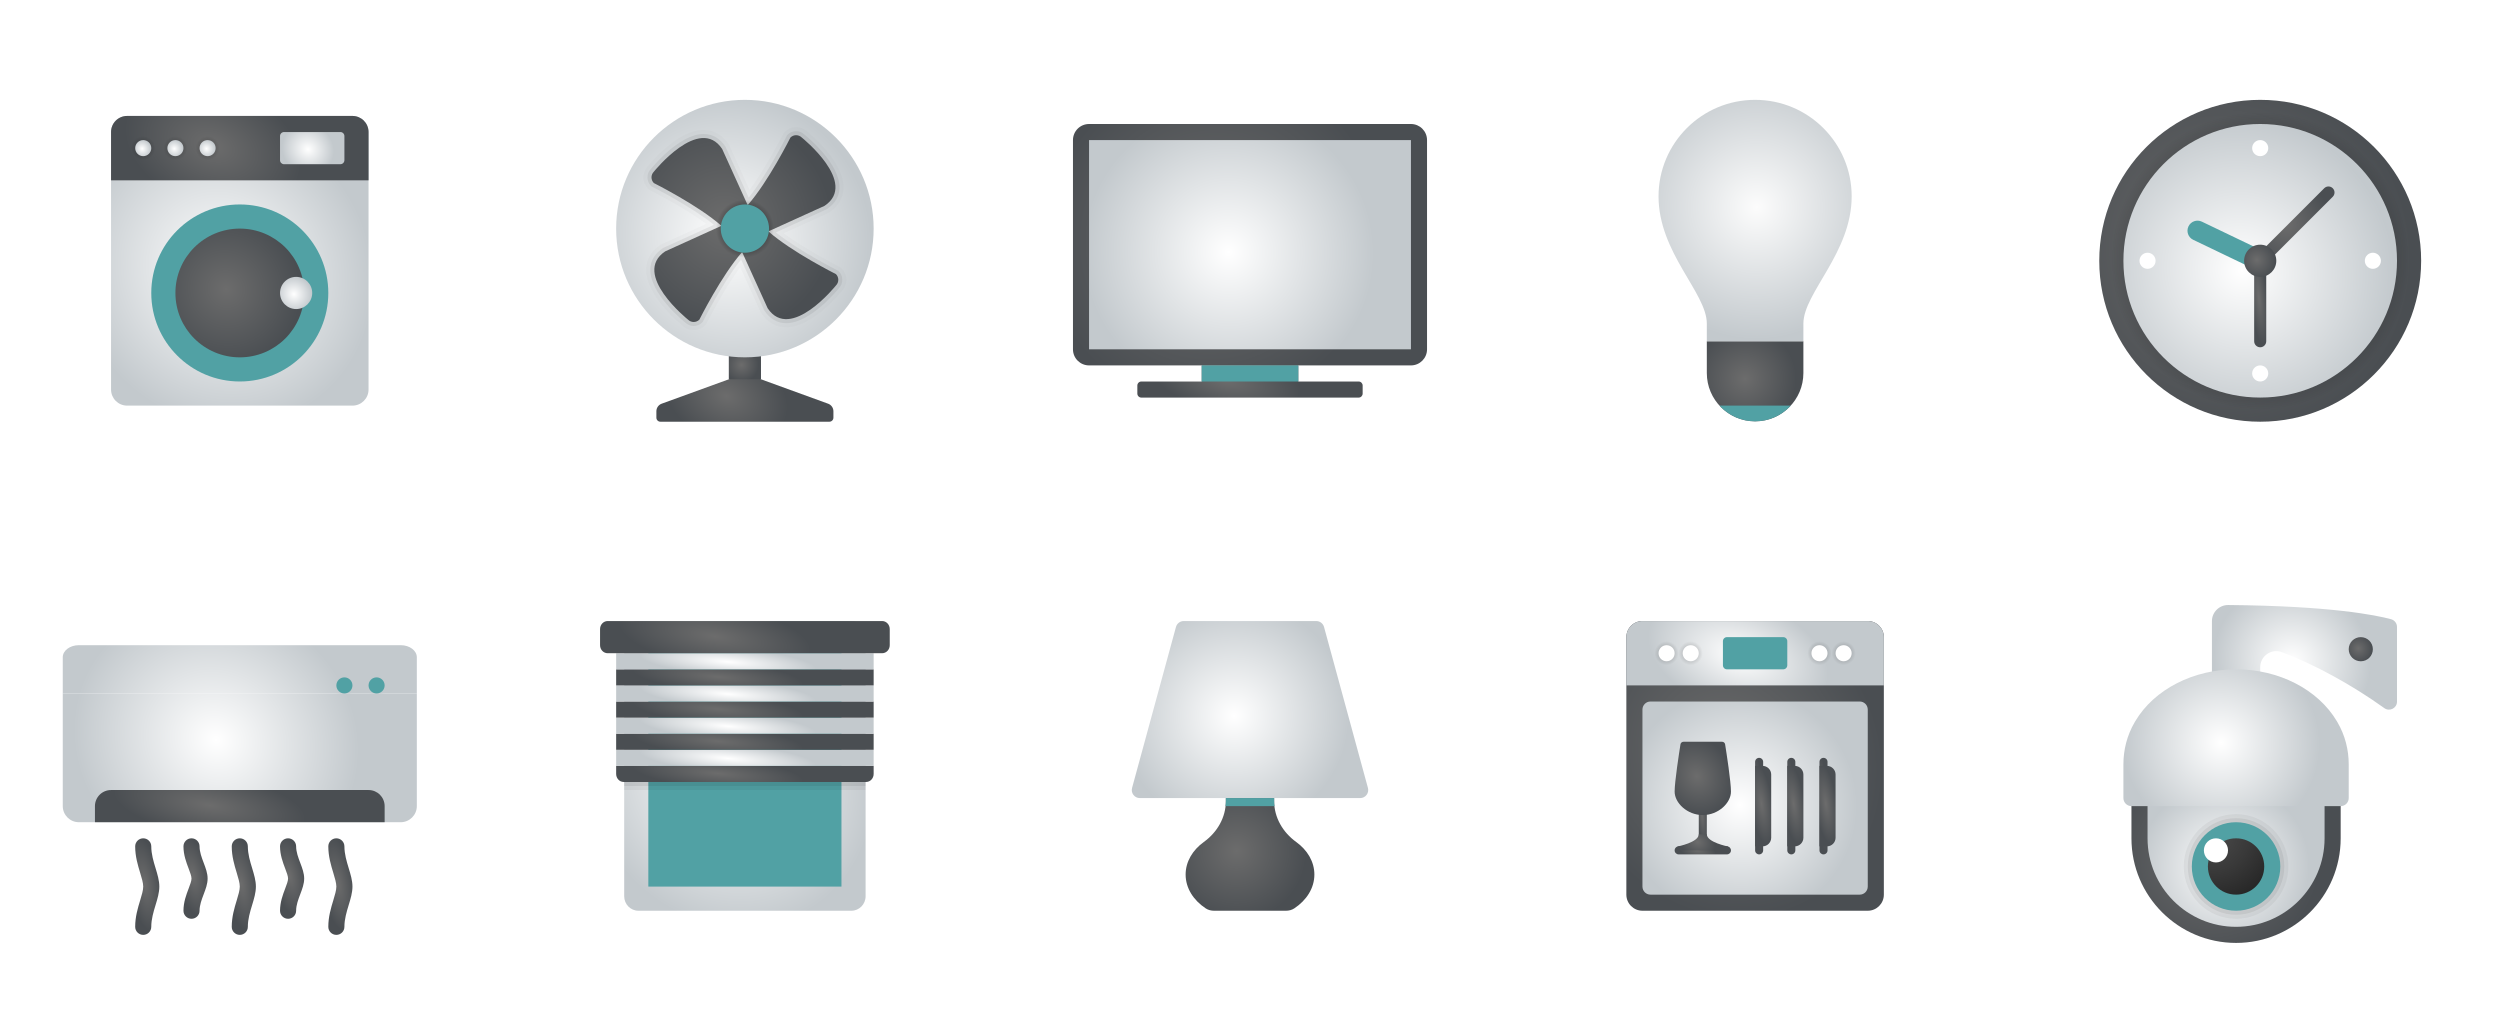 <svg width="375" height="154" viewBox="0 0 375 154" fill="none" xmlns="http://www.w3.org/2000/svg">
<g filter="url(#filter0_d)">
<path opacity="0.3" d="M56.489 104.623C57.489 104.623 58.299 103.812 58.299 102.813C58.299 101.813 57.489 101.002 56.489 101.002C55.489 101.002 54.678 101.813 54.678 102.813C54.678 103.812 55.489 104.623 56.489 104.623Z" fill="url(#paint0_radial)"/>
<path opacity="0.3" d="M51.661 104.623C52.661 104.623 53.471 103.812 53.471 102.813C53.471 101.813 52.661 101.002 51.661 101.002C50.661 101.002 49.85 101.813 49.85 102.813C49.85 103.812 50.661 104.623 51.661 104.623Z" fill="url(#paint1_radial)"/>
<path d="M62.524 104.02H9.414V98.588C9.414 97.588 10.494 96.777 11.828 96.777H60.11C61.444 96.777 62.524 97.588 62.524 98.588V104.02Z" fill="url(#paint2_radial)"/>
<path d="M60.11 123.332H11.828C10.5 123.332 9.414 122.246 9.414 120.918V104.02H62.524V120.918C62.524 122.246 61.438 123.332 60.11 123.332Z" fill="url(#paint3_radial)"/>
<path d="M57.696 123.332H14.242V120.918C14.242 119.584 15.322 118.504 16.656 118.504H55.282C56.616 118.504 57.696 119.584 57.696 120.918V123.332Z" fill="url(#paint4_radial)"/>
<path d="M56.489 104.02C57.155 104.02 57.696 103.479 57.696 102.813C57.696 102.146 57.155 101.605 56.489 101.605C55.822 101.605 55.282 102.146 55.282 102.813C55.282 103.479 55.822 104.02 56.489 104.02Z" fill="#51A1A4"/>
<path d="M51.661 104.02C52.327 104.02 52.868 103.479 52.868 102.813C52.868 102.146 52.327 101.605 51.661 101.605C50.994 101.605 50.454 102.146 50.454 102.813C50.454 103.479 50.994 104.02 51.661 104.02Z" fill="#51A1A4"/>
<path d="M43.211 137.818C42.545 137.818 42.004 137.277 42.004 136.61C42.004 135.326 42.433 134.195 42.777 133.286C43 132.697 43.211 132.14 43.211 131.782C43.211 131.425 43 130.867 42.777 130.278C42.433 129.369 42.004 128.238 42.004 126.954C42.004 126.288 42.545 125.747 43.211 125.747C43.878 125.747 44.419 126.288 44.419 126.954C44.419 127.797 44.732 128.623 45.035 129.423C45.338 130.225 45.626 130.982 45.626 131.782C45.626 132.583 45.338 133.339 45.035 134.142C44.732 134.941 44.419 135.768 44.419 136.61C44.419 137.277 43.878 137.818 43.211 137.818Z" fill="url(#paint5_radial)"/>
<path d="M50.454 140.232C49.787 140.232 49.247 139.691 49.247 139.025C49.247 137.517 49.644 136.209 49.994 135.053C50.229 134.271 50.454 133.534 50.454 132.989C50.454 132.445 50.229 131.707 49.994 130.925C49.644 129.77 49.247 128.462 49.247 126.954C49.247 126.288 49.787 125.747 50.454 125.747C51.12 125.747 51.661 126.288 51.661 126.954C51.661 128.104 51.988 129.182 52.304 130.225C52.594 131.182 52.868 132.086 52.868 132.989C52.868 133.892 52.594 134.796 52.304 135.753C51.988 136.796 51.661 137.874 51.661 139.025C51.661 139.691 51.12 140.232 50.454 140.232Z" fill="url(#paint6_radial)"/>
<path d="M28.727 137.818C28.061 137.818 27.52 137.277 27.52 136.61C27.52 135.326 27.948 134.195 28.293 133.286C28.516 132.697 28.727 132.14 28.727 131.782C28.727 131.425 28.516 130.867 28.293 130.278C27.948 129.369 27.52 128.238 27.52 126.954C27.52 126.288 28.061 125.747 28.727 125.747C29.393 125.747 29.934 126.288 29.934 126.954C29.934 127.797 30.248 128.623 30.551 129.423C30.854 130.225 31.141 130.982 31.141 131.782C31.141 132.583 30.854 133.339 30.551 134.142C30.248 134.941 29.934 135.768 29.934 136.61C29.934 137.277 29.393 137.818 28.727 137.818Z" fill="url(#paint7_radial)"/>
<path d="M35.969 140.232C35.303 140.232 34.762 139.691 34.762 139.025C34.762 137.517 35.159 136.209 35.509 135.053C35.745 134.271 35.969 133.534 35.969 132.989C35.969 132.445 35.745 131.707 35.509 130.925C35.159 129.77 34.762 128.462 34.762 126.954C34.762 126.288 35.303 125.747 35.969 125.747C36.636 125.747 37.176 126.288 37.176 126.954C37.176 128.104 37.503 129.182 37.82 130.225C38.109 131.182 38.383 132.086 38.383 132.989C38.383 133.892 38.109 134.796 37.82 135.753C37.503 136.796 37.176 137.874 37.176 139.025C37.176 139.691 36.636 140.232 35.969 140.232Z" fill="url(#paint8_radial)"/>
<path d="M21.484 140.232C20.818 140.232 20.277 139.691 20.277 139.025C20.277 137.517 20.674 136.209 21.024 135.053C21.26 134.271 21.484 133.534 21.484 132.989C21.484 132.445 21.26 131.707 21.024 130.925C20.674 129.77 20.277 128.462 20.277 126.954C20.277 126.288 20.818 125.747 21.484 125.747C22.151 125.747 22.691 126.288 22.691 126.954C22.691 128.104 23.018 129.182 23.335 130.225C23.625 131.182 23.898 132.086 23.898 132.989C23.898 133.892 23.625 134.796 23.335 135.753C23.018 136.796 22.691 137.874 22.691 139.025C22.691 139.691 22.151 140.232 21.484 140.232Z" fill="url(#paint9_radial)"/>
<path d="M270.508 51.188H256.023C256.023 52.219 256.023 55.955 256.023 55.955C256.023 59.956 259.266 63.198 263.266 63.198C267.266 63.198 270.508 59.956 270.508 55.955C270.508 55.955 270.508 52.219 270.508 51.188Z" fill="url(#paint10_radial)"/>
<path d="M277.75 29.461C277.75 21.462 271.264 14.977 263.265 14.977C255.266 14.977 248.781 21.462 248.781 29.461C248.781 37.91 256.023 43.946 256.023 48.532V51.188H270.508V48.532C270.508 43.946 277.75 37.91 277.75 29.461Z" fill="url(#paint11_radial)"/>
<path fill-rule="evenodd" clip-rule="evenodd" d="M257.922 60.845C259.246 62.291 261.15 63.199 263.266 63.199C265.382 63.199 267.285 62.291 268.609 60.845H257.922Z" fill="#51A1A4"/>
<path d="M191.121 120.156V119.713H183.879V120.156C183.879 122.628 182.578 124.849 180.574 126.296C178.896 127.508 177.844 129.247 177.844 131.18C177.844 133.221 179.019 135.044 180.864 136.262C181.233 136.505 181.679 136.612 182.122 136.612H192.879C193.322 136.612 193.766 136.505 194.136 136.262C195.981 135.044 197.157 133.221 197.157 131.18C197.157 129.247 196.104 127.508 194.426 126.296C192.422 124.849 191.121 122.628 191.121 120.156Z" fill="url(#paint12_radial)"/>
<path opacity="0.07" d="M191.132 120.316C191.13 120.262 191.121 120.21 191.121 120.156V119.713H183.879V120.156C183.879 120.21 183.869 120.262 183.868 120.316H191.132Z" fill="black"/>
<path d="M204.026 119.713H170.974C170.179 119.713 169.601 118.956 169.81 118.189L176.394 94.048C176.538 93.523 177.014 93.158 177.559 93.158H197.441C197.986 93.158 198.462 93.523 198.606 94.048L205.191 118.189C205.399 118.956 204.821 119.713 204.026 119.713Z" fill="url(#paint13_radial)"/>
<path d="M191.17 120.92C191.143 120.668 191.121 120.414 191.121 120.156V119.713H183.879V120.156C183.879 120.414 183.857 120.668 183.829 120.92H191.17Z" fill="#51A1A4"/>
<path d="M163.359 54.811H211.641C212.975 54.811 214.055 53.731 214.055 52.397V21.014C214.055 19.68 212.975 18.6 211.641 18.6H163.359C162.025 18.6 160.945 19.68 160.945 21.014V52.397C160.945 53.731 162.025 54.811 163.359 54.811Z" fill="url(#paint14_radial)"/>
<path d="M211.641 21.014H163.359V52.397H211.641V21.014Z" fill="url(#paint15_radial)"/>
<path d="M203.795 57.226H194.742V54.812H180.257V57.226H171.205C170.871 57.226 170.601 57.496 170.601 57.829V59.036C170.601 59.369 170.871 59.64 171.205 59.64H203.795C204.128 59.64 204.398 59.369 204.398 59.036V57.829C204.398 57.496 204.128 57.226 203.795 57.226Z" fill="url(#paint16_radial)"/>
<path d="M194.742 54.812V57.226H180.258V54.812H194.742Z" fill="#51A1A4"/>
<path d="M335.409 141.438C326.743 141.438 319.718 134.413 319.718 125.746V117.154H351.101V125.746C351.101 134.413 344.076 141.438 335.409 141.438Z" fill="url(#paint17_radial)"/>
<path d="M335.409 139.024C328.089 139.024 322.132 133.068 322.132 125.747V119.57H348.687V125.747C348.687 133.068 342.73 139.024 335.409 139.024Z" fill="url(#paint18_radial)"/>
<path d="M358.65 92.879C356.414 92.275 349.632 90.887 334.236 90.753C332.893 90.741 331.789 91.825 331.789 93.168V102.813H339.031V100.093C339.031 98.417 340.698 97.234 342.268 97.819C347.083 99.618 352.789 102.726 357.648 106.219C358.445 106.792 359.551 106.221 359.551 105.239V94.046C359.551 93.497 359.181 93.021 358.65 92.879Z" fill="url(#paint19_radial)"/>
<path d="M354.119 99.192C355.119 99.192 355.929 98.381 355.929 97.381C355.929 96.381 355.119 95.57 354.119 95.57C353.119 95.57 352.308 96.381 352.308 97.381C352.308 98.381 353.119 99.192 354.119 99.192Z" fill="url(#paint20_radial)"/>
<path opacity="0.05" d="M335.41 137.817C339.743 137.817 343.256 134.304 343.256 129.971C343.256 125.638 339.743 122.125 335.41 122.125C331.077 122.125 327.564 125.638 327.564 129.971C327.564 134.304 331.077 137.817 335.41 137.817Z" fill="black"/>
<path opacity="0.07" d="M335.409 137.214C339.409 137.214 342.652 133.972 342.652 129.972C342.652 125.972 339.409 122.729 335.409 122.729C331.409 122.729 328.167 125.972 328.167 129.972C328.167 133.972 331.409 137.214 335.409 137.214Z" fill="black"/>
<path d="M335.409 136.61C339.076 136.61 342.048 133.637 342.048 129.971C342.048 126.304 339.076 123.332 335.409 123.332C331.743 123.332 328.771 126.304 328.771 129.971C328.771 133.637 331.743 136.61 335.409 136.61Z" fill="#51A1A4"/>
<path d="M335.41 134.196C337.743 134.196 339.634 132.305 339.634 129.972C339.634 127.639 337.743 125.747 335.41 125.747C333.077 125.747 331.185 127.639 331.185 129.972C331.185 132.305 333.077 134.196 335.41 134.196Z" fill="url(#paint21_radial)"/>
<path d="M351.101 120.918H319.718C319.051 120.918 318.511 120.377 318.511 119.711V114.651C318.511 112.468 319.055 110.302 320.195 108.346C320.225 108.295 320.255 108.243 320.285 108.192C323.143 103.367 329.059 100.398 335.409 100.398C341.76 100.398 347.675 103.367 350.534 108.192C350.564 108.244 350.594 108.295 350.624 108.346C351.764 110.302 352.308 112.468 352.308 114.651V119.711C352.308 120.377 351.767 120.918 351.101 120.918Z" fill="url(#paint22_radial)"/>
<path d="M332.392 129.368C333.392 129.368 334.203 128.558 334.203 127.558C334.203 126.558 333.392 125.747 332.392 125.747C331.392 125.747 330.582 126.558 330.582 127.558C330.582 128.558 331.392 129.368 332.392 129.368Z" fill="white"/>
<path d="M246.367 93.156H280.164C281.498 93.156 282.578 94.237 282.578 95.57V134.196C282.578 135.53 281.498 136.61 280.164 136.61H246.367C245.033 136.61 243.953 135.53 243.953 134.196V95.57C243.953 94.237 245.033 93.156 246.367 93.156Z" fill="url(#paint23_radial)"/>
<path d="M278.964 134.196H247.567C246.904 134.196 246.367 133.652 246.367 132.98V106.442C246.367 105.77 246.904 105.227 247.567 105.227H278.966C279.627 105.227 280.164 105.77 280.164 106.442V132.982C280.164 133.652 279.627 134.196 278.964 134.196Z" fill="url(#paint24_radial)"/>
<path d="M246.367 93.156H280.164C281.498 93.156 282.578 94.237 282.578 95.57V102.813H243.953V95.57C243.953 94.237 245.033 93.156 246.367 93.156Z" fill="url(#paint25_radial)"/>
<path d="M259.041 95.57H267.49C267.823 95.57 268.094 95.841 268.094 96.174V99.795C268.094 100.128 267.823 100.399 267.49 100.399H259.041C258.708 100.399 258.438 100.128 258.438 99.795V96.174C258.438 95.841 258.708 95.57 259.041 95.57Z" fill="#51A1A4"/>
<path opacity="0.3" d="M249.988 99.795C250.988 99.795 251.798 98.984 251.798 97.984C251.798 96.984 250.988 96.174 249.988 96.174C248.988 96.174 248.177 96.984 248.177 97.984C248.177 98.984 248.988 99.795 249.988 99.795Z" fill="url(#paint26_radial)"/>
<path d="M249.988 99.191C250.654 99.191 251.195 98.651 251.195 97.984C251.195 97.318 250.654 96.777 249.988 96.777C249.321 96.777 248.781 97.318 248.781 97.984C248.781 98.651 249.321 99.191 249.988 99.191Z" fill="white"/>
<path opacity="0.3" d="M253.609 99.795C254.609 99.795 255.42 98.984 255.42 97.984C255.42 96.984 254.609 96.174 253.609 96.174C252.609 96.174 251.799 96.984 251.799 97.984C251.799 98.984 252.609 99.795 253.609 99.795Z" fill="url(#paint27_radial)"/>
<path d="M253.609 99.191C254.276 99.191 254.816 98.651 254.816 97.984C254.816 97.318 254.276 96.777 253.609 96.777C252.942 96.777 252.402 97.318 252.402 97.984C252.402 98.651 252.942 99.191 253.609 99.191Z" fill="white"/>
<path opacity="0.3" d="M272.922 99.795C273.922 99.795 274.732 98.984 274.732 97.984C274.732 96.984 273.922 96.174 272.922 96.174C271.922 96.174 271.111 96.984 271.111 97.984C271.111 98.984 271.922 99.795 272.922 99.795Z" fill="url(#paint28_radial)"/>
<path d="M272.922 99.191C273.589 99.191 274.129 98.651 274.129 97.984C274.129 97.318 273.589 96.777 272.922 96.777C272.255 96.777 271.715 97.318 271.715 97.984C271.715 98.651 272.255 99.191 272.922 99.191Z" fill="white"/>
<path opacity="0.3" d="M276.543 99.795C277.543 99.795 278.354 98.984 278.354 97.984C278.354 96.984 277.543 96.174 276.543 96.174C275.543 96.174 274.732 96.984 274.732 97.984C274.732 98.984 275.543 99.795 276.543 99.795Z" fill="url(#paint29_radial)"/>
<path d="M276.543 99.191C277.21 99.191 277.75 98.651 277.75 97.984C277.75 97.318 277.21 96.777 276.543 96.777C275.876 96.777 275.336 97.318 275.336 97.984C275.336 98.651 275.876 99.191 276.543 99.191Z" fill="white"/>
<path d="M255.42 126.954C255.087 126.954 254.816 126.683 254.816 126.35V118.195C254.816 117.862 255.087 117.592 255.42 117.592C255.753 117.592 256.023 117.862 256.023 118.195V126.35C256.023 126.683 255.753 126.954 255.42 126.954Z" fill="url(#paint30_radial)"/>
<path d="M258.765 111.636C258.732 111.421 258.534 111.262 258.302 111.262H252.537C252.305 111.262 252.107 111.421 252.072 111.636C251.866 112.935 251.195 117.252 251.195 118.741C251.195 120.441 253.086 122.26 255.419 122.26C257.753 122.26 259.644 120.441 259.644 118.741C259.644 117.252 258.973 112.935 258.765 111.636Z" fill="url(#paint31_radial)"/>
<path d="M259.041 128.16H251.798C251.465 128.16 251.195 127.891 251.195 127.557C251.195 127.222 251.465 126.953 251.798 126.953H259.041C259.374 126.953 259.644 127.222 259.644 127.557C259.644 127.891 259.374 128.16 259.041 128.16Z" fill="url(#paint32_radial)"/>
<path d="M256.023 125.143H254.816C254.816 126.35 251.642 126.972 251.642 126.972L251.799 127.557H259.041L259.198 126.972C259.198 126.972 256.023 126.35 256.023 125.143Z" fill="url(#paint33_radial)"/>
<path d="M263.869 128.16C263.536 128.16 263.266 127.89 263.266 127.557V114.279C263.266 113.946 263.536 113.676 263.869 113.676C264.202 113.676 264.473 113.946 264.473 114.279V127.557C264.473 127.89 264.202 128.16 263.869 128.16Z" fill="url(#paint34_radial)"/>
<path d="M264.385 126.953H263.266V114.883H264.385C265.099 114.883 265.68 115.463 265.68 116.178V125.657C265.68 126.373 265.099 126.953 264.385 126.953Z" fill="url(#paint35_radial)"/>
<path d="M268.697 128.16C268.364 128.16 268.094 127.89 268.094 127.557V114.279C268.094 113.946 268.364 113.676 268.697 113.676C269.03 113.676 269.301 113.946 269.301 114.279V127.557C269.301 127.89 269.03 128.16 268.697 128.16Z" fill="url(#paint36_radial)"/>
<path d="M269.213 126.953H268.094V114.883H269.213C269.927 114.883 270.508 115.463 270.508 116.178V125.657C270.508 126.373 269.927 126.953 269.213 126.953Z" fill="url(#paint37_radial)"/>
<path d="M273.525 128.16C273.192 128.16 272.922 127.89 272.922 127.557V114.279C272.922 113.946 273.192 113.676 273.525 113.676C273.859 113.676 274.129 113.946 274.129 114.279V127.557C274.129 127.89 273.859 128.16 273.525 128.16Z" fill="url(#paint38_radial)"/>
<path d="M274.041 126.953H272.922V114.883H274.041C274.755 114.883 275.336 115.463 275.336 116.178V125.657C275.336 126.373 274.755 126.953 274.041 126.953Z" fill="url(#paint39_radial)"/>
<path d="M19.071 17.391H52.868C54.202 17.391 55.282 18.471 55.282 19.805V58.43C55.282 59.764 54.202 60.844 52.868 60.844H19.071C17.737 60.844 16.657 59.764 16.657 58.43V19.805C16.657 18.471 17.737 17.391 19.071 17.391Z" fill="url(#paint40_radial)"/>
<path d="M19.071 17.391H52.868C54.202 17.391 55.282 18.471 55.282 19.805V27.047H16.657V19.805C16.657 18.471 17.737 17.391 19.071 17.391Z" fill="url(#paint41_radial)"/>
<path d="M42.608 19.805H51.057C51.39 19.805 51.661 20.075 51.661 20.408V24.029C51.661 24.363 51.39 24.633 51.057 24.633H42.608C42.275 24.633 42.004 24.363 42.004 24.029V20.408C42.004 20.075 42.275 19.805 42.608 19.805Z" fill="url(#paint42_radial)"/>
<path d="M35.969 57.223C43.302 57.223 49.246 51.279 49.246 43.946C49.246 36.612 43.302 30.668 35.969 30.668C28.636 30.668 22.691 36.612 22.691 43.946C22.691 51.279 28.636 57.223 35.969 57.223Z" fill="#51A1A4"/>
<path d="M35.969 34.289C30.636 34.289 26.312 38.613 26.312 43.945C26.312 49.278 30.636 53.602 35.969 53.602C41.302 53.602 45.625 49.278 45.625 43.945C45.625 38.613 41.302 34.289 35.969 34.289Z" fill="url(#paint43_radial)"/>
<path opacity="0.3" d="M26.312 24.029C27.312 24.029 28.123 23.219 28.123 22.219C28.123 21.219 27.312 20.408 26.312 20.408C25.313 20.408 24.502 21.219 24.502 22.219C24.502 23.219 25.313 24.029 26.312 24.029Z" fill="url(#paint44_radial)"/>
<path d="M26.312 23.426C26.979 23.426 27.52 22.885 27.52 22.219C27.52 21.552 26.979 21.012 26.312 21.012C25.646 21.012 25.105 21.552 25.105 22.219C25.105 22.885 25.646 23.426 26.312 23.426Z" fill="url(#paint45_radial)"/>
<path opacity="0.3" d="M31.141 24.029C32.141 24.029 32.952 23.219 32.952 22.219C32.952 21.219 32.141 20.408 31.141 20.408C30.141 20.408 29.331 21.219 29.331 22.219C29.331 23.219 30.141 24.029 31.141 24.029Z" fill="url(#paint46_radial)"/>
<path d="M31.141 23.426C31.807 23.426 32.348 22.885 32.348 22.219C32.348 21.552 31.807 21.012 31.141 21.012C30.474 21.012 29.934 21.552 29.934 22.219C29.934 22.885 30.474 23.426 31.141 23.426Z" fill="url(#paint47_radial)"/>
<path opacity="0.3" d="M21.484 24.029C22.484 24.029 23.295 23.219 23.295 22.219C23.295 21.219 22.484 20.408 21.484 20.408C20.484 20.408 19.674 21.219 19.674 22.219C19.674 23.219 20.484 24.029 21.484 24.029Z" fill="url(#paint48_radial)"/>
<path d="M21.485 23.426C22.151 23.426 22.692 22.885 22.692 22.219C22.692 21.552 22.151 21.012 21.485 21.012C20.818 21.012 20.278 21.552 20.278 22.219C20.278 22.885 20.818 23.426 21.485 23.426Z" fill="url(#paint49_radial)"/>
<ellipse cx="44.419" cy="43.945" rx="2.414" ry="2.414" fill="url(#paint50_radial)"/>
<path d="M339.031 63.258C352.363 63.258 363.172 52.45 363.172 39.117C363.172 25.785 352.363 14.977 339.031 14.977C325.698 14.977 314.89 25.785 314.89 39.117C314.89 52.45 325.698 63.258 339.031 63.258Z" fill="url(#paint51_radial)"/>
<path d="M339.031 61.448C351.363 61.448 361.361 51.45 361.361 39.117C361.361 26.785 351.363 16.787 339.031 16.787C326.698 16.787 316.7 26.785 316.7 39.117C316.7 51.45 326.698 61.448 339.031 61.448Z" fill="url(#paint52_radial)"/>
<path d="M339.031 59.637C350.363 59.637 359.55 50.45 359.55 39.117C359.55 27.785 350.363 18.598 339.031 18.598C327.698 18.598 318.511 27.785 318.511 39.117C318.511 50.45 327.698 59.637 339.031 59.637Z" fill="url(#paint53_radial)"/>
<path d="M340.238 22.219C340.238 22.885 339.697 23.426 339.031 23.426C338.364 23.426 337.823 22.885 337.823 22.219C337.823 21.552 338.364 21.012 339.031 21.012C339.697 21.012 340.238 21.552 340.238 22.219ZM339.031 54.809C338.364 54.809 337.823 55.35 337.823 56.016C337.823 56.682 338.364 57.223 339.031 57.223C339.697 57.223 340.238 56.682 340.238 56.016C340.238 55.35 339.697 54.809 339.031 54.809ZM355.929 37.91C355.263 37.91 354.722 38.451 354.722 39.117C354.722 39.784 355.263 40.325 355.929 40.325C356.595 40.325 357.136 39.784 357.136 39.117C357.136 38.451 356.595 37.91 355.929 37.91ZM322.132 37.91C321.466 37.91 320.925 38.451 320.925 39.117C320.925 39.784 321.466 40.325 322.132 40.325C322.798 40.325 323.339 39.784 323.339 39.117C323.339 38.451 322.798 37.91 322.132 37.91Z" fill="white"/>
<path d="M339.031 52.093C338.531 52.093 338.125 51.687 338.125 51.188V39.117C338.125 38.617 338.531 38.212 339.031 38.212C339.53 38.212 339.936 38.617 339.936 39.117V51.188C339.936 51.687 339.53 52.093 339.031 52.093Z" fill="url(#paint54_radial)"/>
<path d="M339.03 40.023C338.799 40.023 338.567 39.935 338.391 39.757C338.037 39.404 338.037 38.83 338.391 38.477L348.633 28.235C348.986 27.881 349.56 27.881 349.913 28.235C350.267 28.589 350.267 29.162 349.913 29.516L339.67 39.757C339.494 39.935 339.262 40.023 339.03 40.023Z" fill="url(#paint55_radial)"/>
<path d="M339.029 40.626C338.811 40.626 338.589 40.579 338.377 40.478L328.978 35.969C328.226 35.608 327.91 34.708 328.271 33.956C328.63 33.205 329.532 32.885 330.283 33.249L339.682 37.757C340.434 38.118 340.75 39.018 340.39 39.77C340.131 40.31 339.592 40.626 339.029 40.626Z" fill="#51A1A4"/>
<path d="M339.031 41.531C340.364 41.531 341.445 40.45 341.445 39.117C341.445 37.784 340.364 36.703 339.031 36.703C337.698 36.703 336.617 37.784 336.617 39.117C336.617 40.45 337.698 41.531 339.031 41.531Z" fill="url(#paint56_radial)"/>
<path d="M95.759 93.156H127.711C128.887 93.156 129.84 94.129 129.84 95.329V134.437C129.84 135.637 128.887 136.61 127.71 136.61H95.759C94.582 136.61 93.629 135.637 93.629 134.437V95.329C93.629 94.129 94.582 93.156 95.759 93.156Z" fill="url(#paint57_radial)"/>
<path d="M126.219 96.777H97.25V132.989H126.219V96.777Z" fill="#51A1A4"/>
<path opacity="0.05" d="M129.84 113.676H93.629V118.504H129.84V113.676Z" fill="black"/>
<path opacity="0.07" d="M129.84 114.28H93.629V117.901H129.84V114.28Z" fill="black"/>
<path d="M131.047 116.09V114.883H92.422V116.09C92.422 116.756 92.93 117.297 93.558 117.297H129.912C130.539 117.297 131.047 116.756 131.047 116.09Z" fill="url(#paint58_radial)"/>
<path d="M131.047 112.47H92.422V114.884H131.047V112.47Z" fill="url(#paint59_radial)"/>
<path d="M131.047 110.055H92.422V112.469H131.047V110.055Z" fill="url(#paint60_radial)"/>
<path d="M131.047 107.641H92.422V110.055H131.047V107.641Z" fill="url(#paint61_radial)"/>
<path d="M131.047 105.228H92.422V107.642H131.047V105.228Z" fill="url(#paint62_radial)"/>
<path d="M131.047 102.812H92.422V105.227H131.047V102.812Z" fill="url(#paint63_radial)"/>
<path d="M131.047 100.398H92.422V102.813H131.047V100.398Z" fill="url(#paint64_radial)"/>
<path d="M131.047 97.985H92.422V100.399H131.047V97.985Z" fill="url(#paint65_radial)"/>
<path d="M90.008 94.363V96.777C90.008 97.444 90.52 97.984 91.151 97.984H132.317C132.95 97.984 133.462 97.444 133.462 96.777V94.363C133.462 93.697 132.95 93.156 132.318 93.156H91.151C90.52 93.156 90.008 93.697 90.008 94.363Z" fill="url(#paint66_radial)"/>
<path d="M124.409 63.258H99.061C98.727 63.258 98.457 62.987 98.457 62.654V61.689C98.457 61.181 98.775 60.728 99.251 60.554L111.735 56.016L124.218 60.555C124.695 60.728 125.012 61.182 125.012 61.689V62.654C125.012 62.987 124.742 63.258 124.409 63.258Z" fill="url(#paint67_radial)"/>
<path d="M114.149 52.824H109.321V56.888H114.149V52.824Z" fill="url(#paint68_radial)"/>
<path d="M111.737 53.602C101.086 53.601 92.422 44.937 92.422 34.289C92.422 23.641 101.086 14.977 111.735 14.977C122.383 14.977 131.047 23.641 131.047 34.289C131.047 44.937 122.384 53.601 111.737 53.602Z" fill="url(#paint69_radial)"/>
<path opacity="0.02" d="M104.053 49.506C103.407 49.506 102.8 49.254 102.345 48.796C102.338 48.797 96.767 44.418 96.946 40.288C97.01 38.823 97.74 37.616 99.116 36.698L105.931 33.586C102.462 31.013 97.592 28.566 97.538 28.539L97.452 28.496L97.296 28.385C96.768 27.859 96.516 27.253 96.516 26.607C96.516 25.963 96.767 25.356 97.225 24.899C97.219 24.899 101.49 19.495 105.536 19.495C107.066 19.495 108.377 20.247 109.324 21.669L112.436 28.484C115.01 25.014 117.456 20.146 117.483 20.093L117.526 20.007L117.638 19.851C118.165 19.322 118.77 19.071 119.416 19.071C120.061 19.071 120.668 19.324 121.124 19.78C121.131 19.78 126.7 24.211 126.523 28.29C126.459 29.754 125.729 30.961 124.353 31.879L117.538 34.991C121.007 37.565 125.878 40.011 125.931 40.038L126.018 40.081L126.173 40.192C126.701 40.718 126.953 41.324 126.953 41.97C126.953 42.614 126.702 43.221 126.244 43.678C126.251 43.678 121.979 49.082 117.934 49.082C116.382 49.082 115.107 48.352 114.145 46.908L111.033 40.093C108.459 43.563 106.013 48.431 105.987 48.485L105.943 48.57L105.831 48.726C105.305 49.254 104.699 49.506 104.053 49.506Z" fill="black"/>
<path opacity="0.07" d="M104.053 48.902C103.569 48.902 103.114 48.714 102.772 48.371C102.601 48.238 97.389 44.026 97.549 40.314C97.604 39.053 98.245 38.006 99.452 37.201L107.093 33.72C103.587 30.904 97.872 28.031 97.81 28.001L97.723 27.957L97.654 27.889C97.312 27.547 97.122 27.092 97.122 26.608C97.122 26.125 97.31 25.67 97.653 25.326C97.781 25.159 101.872 20.099 105.538 20.099C106.875 20.099 107.981 20.74 108.823 22.004L112.304 29.646C115.119 26.141 117.993 20.424 118.023 20.364L118.067 20.277L118.136 20.207C118.477 19.864 118.932 19.676 119.416 19.676C119.899 19.676 120.354 19.864 120.697 20.207C120.87 20.34 126.08 24.552 125.921 28.264C125.867 29.525 125.226 30.572 124.019 31.377L116.377 34.858C119.883 37.674 125.599 40.547 125.66 40.577L125.747 40.62L125.816 40.689C126.159 41.031 126.348 41.486 126.348 41.97C126.348 42.453 126.16 42.908 125.817 43.252C125.689 43.418 121.6 48.478 117.933 48.478C117.933 48.478 117.933 48.478 117.932 48.478C116.594 48.478 115.49 47.837 114.646 46.574L111.165 38.932C108.35 42.437 105.476 48.154 105.446 48.214L105.402 48.301L105.334 48.371C104.992 48.714 104.537 48.902 104.053 48.902Z" fill="black"/>
<path d="M125.39 41.117C125.39 41.117 118.731 37.784 115.258 34.704L123.683 30.875C128.805 27.46 120.27 20.633 120.27 20.633C119.797 20.161 119.035 20.161 118.563 20.633C118.563 20.633 115.23 27.293 112.15 30.765L108.321 22.34C104.907 17.218 98.079 25.754 98.079 25.754C97.606 26.226 97.606 26.988 98.079 27.46C98.079 27.46 104.739 30.793 108.211 33.873L99.786 37.702C94.665 41.117 103.2 47.944 103.2 47.944C103.672 48.416 104.435 48.416 104.907 47.944C104.907 47.944 108.239 41.285 111.32 37.812L115.148 46.237C118.563 51.359 125.39 42.824 125.39 42.824C125.863 42.352 125.863 41.589 125.39 41.117Z" fill="url(#paint70_radial)"/>
<path d="M111.735 40.324C115.068 40.324 117.77 37.622 117.77 34.289C117.77 30.956 115.068 28.254 111.735 28.254C108.402 28.254 105.7 30.956 105.7 34.289C105.7 37.622 108.402 40.324 111.735 40.324Z" fill="url(#paint71_radial)"/>
<path d="M111.735 37.91C109.738 37.91 108.114 36.286 108.114 34.289C108.114 32.293 109.738 30.668 111.735 30.668C113.731 30.668 115.356 32.293 115.356 34.289C115.356 36.286 113.731 37.91 111.735 37.91Z" fill="#51A1A4"/>
</g>
<defs>
<filter id="filter0_d" x="-3" y="0.148" width="381" height="153.706" filterUnits="userSpaceOnUse" color-interpolation-filters="sRGB">
<feFlood flood-opacity="0" result="BackgroundImageFix"/>
<feColorMatrix in="SourceAlpha" type="matrix" values="0 0 0 0 0 0 0 0 0 0 0 0 0 0 0 0 0 0 127 0" result="hardAlpha"/>
<feOffset/>
<feGaussianBlur stdDeviation="5"/>
<feColorMatrix type="matrix" values="0 0 0 0 0 0 0 0 0 0 0 0 0 0 0 0 0 0 0.1 0"/>
<feBlend mode="normal" in2="BackgroundImageFix" result="effect1_dropShadow"/>
<feBlend mode="normal" in="SourceGraphic" in2="effect1_dropShadow" result="shape"/>
</filter>
<radialGradient id="paint0_radial" cx="0" cy="0" r="1" gradientUnits="userSpaceOnUse" gradientTransform="translate(56.489 102.813) scale(1.811)">
<stop/>
<stop offset="1" stop-opacity="0"/>
</radialGradient>
<radialGradient id="paint1_radial" cx="0" cy="0" r="1" gradientUnits="userSpaceOnUse" gradientTransform="translate(51.661 102.813) scale(1.811)">
<stop/>
<stop offset="1" stop-opacity="0"/>
</radialGradient>
<radialGradient id="paint2_radial" cx="0" cy="0" r="1" gradientUnits="userSpaceOnUse" gradientTransform="translate(32.444 110.993) rotate(33.736) scale(21.893 20.222)">
<stop stop-color="white"/>
<stop offset="1" stop-color="#C3C9CD"/>
</radialGradient>
<radialGradient id="paint3_radial" cx="0" cy="0" r="1" gradientUnits="userSpaceOnUse" gradientTransform="translate(32.444 110.993) rotate(33.736) scale(21.893 20.222)">
<stop stop-color="white"/>
<stop offset="1" stop-color="#C3C9CD"/>
</radialGradient>
<radialGradient id="paint4_radial" cx="0" cy="0" r="1" gradientUnits="userSpaceOnUse" gradientTransform="translate(31.423 120.775) rotate(9.318) scale(14.639 4.832)">
<stop stop-color="#6C6C6C"/>
<stop offset="1" stop-color="#4A4E52"/>
</radialGradient>
<radialGradient id="paint5_radial" cx="0" cy="0" r="1" gradientUnits="userSpaceOnUse" gradientTransform="translate(43.436 131.426) rotate(78.516) scale(6.046 2.437)">
<stop stop-color="#6C6C6C"/>
<stop offset="1" stop-color="#4A4E52"/>
</radialGradient>
<radialGradient id="paint6_radial" cx="0" cy="0" r="1" gradientUnits="userSpaceOnUse" gradientTransform="translate(50.678 132.562) rotate(80.391) scale(7.212 2.452)">
<stop stop-color="#6C6C6C"/>
<stop offset="1" stop-color="#4A4E52"/>
</radialGradient>
<radialGradient id="paint7_radial" cx="0" cy="0" r="1" gradientUnits="userSpaceOnUse" gradientTransform="translate(28.952 131.426) rotate(78.516) scale(6.046 2.437)">
<stop stop-color="#6C6C6C"/>
<stop offset="1" stop-color="#4A4E52"/>
</radialGradient>
<radialGradient id="paint8_radial" cx="0" cy="0" r="1" gradientUnits="userSpaceOnUse" gradientTransform="translate(36.194 132.562) rotate(80.391) scale(7.212 2.452)">
<stop stop-color="#6C6C6C"/>
<stop offset="1" stop-color="#4A4E52"/>
</radialGradient>
<radialGradient id="paint9_radial" cx="0" cy="0" r="1" gradientUnits="userSpaceOnUse" gradientTransform="translate(21.709 132.562) rotate(80.391) scale(7.212 2.452)">
<stop stop-color="#6C6C6C"/>
<stop offset="1" stop-color="#4A4E52"/>
</radialGradient>
<radialGradient id="paint10_radial" cx="0" cy="0" r="1" gradientUnits="userSpaceOnUse" gradientTransform="translate(261.75 56.838) rotate(50.76) scale(7.612 7.705)">
<stop stop-color="#6C6C6C"/>
<stop offset="1" stop-color="#4A4E52"/>
</radialGradient>
<radialGradient id="paint11_radial" cx="0" cy="0" r="1" gradientUnits="userSpaceOnUse" gradientTransform="translate(263.497 31.089) scale(19.82)">
<stop stop-color="#FCFCFC"/>
<stop offset="1" stop-color="#C3C9CD"/>
</radialGradient>
<radialGradient id="paint12_radial" cx="0" cy="0" r="1" gradientUnits="userSpaceOnUse" gradientTransform="translate(185.48 127.663) rotate(52.262) scale(10.49)">
<stop stop-color="#6C6C6C"/>
<stop offset="1" stop-color="#4A4E52"/>
</radialGradient>
<radialGradient id="paint13_radial" cx="0" cy="0" r="1" gradientUnits="userSpaceOnUse" gradientTransform="translate(185.146 107.374) rotate(45.001) scale(17.194)">
<stop stop-color="white"/>
<stop offset="1" stop-color="#C3C9CD"/>
</radialGradient>
<radialGradient id="paint14_radial" cx="0" cy="0" r="1" gradientUnits="userSpaceOnUse" gradientTransform="translate(181.943 35.636) rotate(45.194) scale(25.054 25.881)">
<stop stop-color="#6C6C6C"/>
<stop offset="1" stop-color="#4A4E52"/>
</radialGradient>
<radialGradient id="paint15_radial" cx="0" cy="0" r="1" gradientUnits="userSpaceOnUse" gradientTransform="translate(184.295 37.814) rotate(40.964) scale(21.918 21.701)">
<stop stop-color="white"/>
<stop offset="1" stop-color="#C3C9CD"/>
</radialGradient>
<radialGradient id="paint16_radial" cx="0" cy="0" r="1" gradientUnits="userSpaceOnUse" gradientTransform="translate(183.964 57.083) rotate(11.912) scale(11.483 4.791)">
<stop stop-color="#6C6C6C"/>
<stop offset="1" stop-color="#4A4E52"/>
</radialGradient>
<radialGradient id="paint17_radial" cx="0" cy="0" r="1" gradientUnits="userSpaceOnUse" gradientTransform="translate(332.126 128.579) rotate(48.807) scale(15.841 16.22)">
<stop stop-color="#6C6C6C"/>
<stop offset="1" stop-color="#4A4E52"/>
</radialGradient>
<radialGradient id="paint18_radial" cx="0" cy="0" r="1" gradientUnits="userSpaceOnUse" gradientTransform="translate(333.647 129.984) rotate(44.377) scale(12.736 12.733)">
<stop stop-color="white"/>
<stop offset="1" stop-color="#C3C9CD"/>
</radialGradient>
<radialGradient id="paint19_radial" cx="0" cy="0" r="1" gradientUnits="userSpaceOnUse" gradientTransform="translate(343.827 99.155) rotate(37.056) scale(11.925 11.47)">
<stop stop-color="white"/>
<stop offset="1" stop-color="#C3C9CD"/>
</radialGradient>
<radialGradient id="paint20_radial" cx="0" cy="0" r="1" gradientUnits="userSpaceOnUse" gradientTransform="translate(353.74 97.274) rotate(55.894) scale(2.147 2.059)">
<stop stop-color="#6C6C6C"/>
<stop offset="1" stop-color="#4A4E52"/>
</radialGradient>
<radialGradient id="paint21_radial" cx="0" cy="0" r="1" gradientUnits="userSpaceOnUse" gradientTransform="translate(331.757 125.049) scale(10.81)">
<stop stop-color="#4B4B4B"/>
<stop offset="0.531" stop-color="#393939"/>
<stop offset="1" stop-color="#252525"/>
</radialGradient>
<radialGradient id="paint22_radial" cx="0" cy="0" r="1" gradientUnits="userSpaceOnUse" gradientTransform="translate(333.166 111.383) rotate(39.04) scale(14.916 14.595)">
<stop stop-color="white"/>
<stop offset="1" stop-color="#C3C9CD"/>
</radialGradient>
<radialGradient id="paint23_radial" cx="0" cy="0" r="1" gradientUnits="userSpaceOnUse" gradientTransform="translate(259.224 113.6) rotate(58.954) scale(24.898 22.729)">
<stop stop-color="#6C6C6C"/>
<stop offset="1" stop-color="#4A4E52"/>
</radialGradient>
<radialGradient id="paint24_radial" cx="0" cy="0" r="1" gradientUnits="userSpaceOnUse" gradientTransform="translate(261.022 120.734) rotate(48.864) scale(17.611 17.451)">
<stop stop-color="white"/>
<stop offset="1" stop-color="#C3C9CD"/>
</radialGradient>
<radialGradient id="paint25_radial" cx="0" cy="0" r="1" gradientUnits="userSpaceOnUse" gradientTransform="translate(260.701 98.326) rotate(18.465) scale(13.959 8.387)">
<stop stop-color="white"/>
<stop offset="1" stop-color="#C3C9CD"/>
</radialGradient>
<radialGradient id="paint26_radial" cx="0" cy="0" r="1" gradientUnits="userSpaceOnUse" gradientTransform="translate(249.988 97.984) scale(1.811)">
<stop/>
<stop offset="1" stop-opacity="0"/>
</radialGradient>
<radialGradient id="paint27_radial" cx="0" cy="0" r="1" gradientUnits="userSpaceOnUse" gradientTransform="translate(253.609 97.984) scale(1.811)">
<stop/>
<stop offset="1" stop-opacity="0"/>
</radialGradient>
<radialGradient id="paint28_radial" cx="0" cy="0" r="1" gradientUnits="userSpaceOnUse" gradientTransform="translate(272.922 97.984) scale(1.811)">
<stop/>
<stop offset="1" stop-opacity="0"/>
</radialGradient>
<radialGradient id="paint29_radial" cx="0" cy="0" r="1" gradientUnits="userSpaceOnUse" gradientTransform="translate(276.543 97.984) scale(1.811)">
<stop/>
<stop offset="1" stop-opacity="0"/>
</radialGradient>
<radialGradient id="paint30_radial" cx="0" cy="0" r="1" gradientUnits="userSpaceOnUse" gradientTransform="translate(255.294 121.996) rotate(85.01) scale(4.613 0.826)">
<stop stop-color="#6C6C6C"/>
<stop offset="1" stop-color="#4A4E52"/>
</radialGradient>
<radialGradient id="paint31_radial" cx="0" cy="0" r="1" gradientUnits="userSpaceOnUse" gradientTransform="translate(254.535 116.436) rotate(62.514) scale(6.086 5.148)">
<stop stop-color="#6C6C6C"/>
<stop offset="1" stop-color="#4A4E52"/>
</radialGradient>
<radialGradient id="paint32_radial" cx="0" cy="0" r="1" gradientUnits="userSpaceOnUse" gradientTransform="translate(254.535 127.521) rotate(11.912) scale(2.871 1.198)">
<stop stop-color="#6C6C6C"/>
<stop offset="1" stop-color="#4A4E52"/>
</radialGradient>
<radialGradient id="paint33_radial" cx="0" cy="0" r="1" gradientUnits="userSpaceOnUse" gradientTransform="translate(254.629 126.278) rotate(25.257) scale(2.777 2.214)">
<stop stop-color="#6C6C6C"/>
<stop offset="1" stop-color="#4A4E52"/>
</radialGradient>
<radialGradient id="paint34_radial" cx="0" cy="0" r="1" gradientUnits="userSpaceOnUse" gradientTransform="translate(263.743 120.49) rotate(86.77) scale(7.122 0.828)">
<stop stop-color="#6C6C6C"/>
<stop offset="1" stop-color="#4A4E52"/>
</radialGradient>
<radialGradient id="paint35_radial" cx="0" cy="0" r="1" gradientUnits="userSpaceOnUse" gradientTransform="translate(264.22 120.562) rotate(82.287) scale(5.979 1.643)">
<stop stop-color="#6C6C6C"/>
<stop offset="1" stop-color="#4A4E52"/>
</radialGradient>
<radialGradient id="paint36_radial" cx="0" cy="0" r="1" gradientUnits="userSpaceOnUse" gradientTransform="translate(268.571 120.49) rotate(86.77) scale(7.122 0.828)">
<stop stop-color="#6C6C6C"/>
<stop offset="1" stop-color="#4A4E52"/>
</radialGradient>
<radialGradient id="paint37_radial" cx="0" cy="0" r="1" gradientUnits="userSpaceOnUse" gradientTransform="translate(269.048 120.562) rotate(82.287) scale(5.979 1.643)">
<stop stop-color="#6C6C6C"/>
<stop offset="1" stop-color="#4A4E52"/>
</radialGradient>
<radialGradient id="paint38_radial" cx="0" cy="0" r="1" gradientUnits="userSpaceOnUse" gradientTransform="translate(273.399 120.49) rotate(86.77) scale(7.122 0.828)">
<stop stop-color="#6C6C6C"/>
<stop offset="1" stop-color="#4A4E52"/>
</radialGradient>
<radialGradient id="paint39_radial" cx="0" cy="0" r="1" gradientUnits="userSpaceOnUse" gradientTransform="translate(273.876 120.562) rotate(82.287) scale(5.979 1.643)">
<stop stop-color="#6C6C6C"/>
<stop offset="1" stop-color="#4A4E52"/>
</radialGradient>
<radialGradient id="paint40_radial" cx="0" cy="0" r="1" gradientUnits="userSpaceOnUse" gradientTransform="translate(33.406 40.652) rotate(56.356) scale(23.899 22.046)">
<stop stop-color="white"/>
<stop offset="1" stop-color="#C3C9CD"/>
</radialGradient>
<radialGradient id="paint41_radial" cx="0" cy="0" r="1" gradientUnits="userSpaceOnUse" gradientTransform="translate(31.928 21.934) rotate(20.262) scale(13.688 9.187)">
<stop stop-color="#6C6C6C"/>
<stop offset="1" stop-color="#4A4E52"/>
</radialGradient>
<radialGradient id="paint42_radial" cx="0" cy="0" r="1" gradientUnits="userSpaceOnUse" gradientTransform="translate(46.192 22.389) rotate(33.736) scale(3.98 3.677)">
<stop stop-color="white"/>
<stop offset="1" stop-color="#C3C9CD"/>
</radialGradient>
<radialGradient id="paint43_radial" cx="0" cy="0" r="1" gradientUnits="userSpaceOnUse" gradientTransform="translate(33.948 43.375) rotate(55.894) scale(11.45 10.983)">
<stop stop-color="#6C6C6C"/>
<stop offset="1" stop-color="#4A4E52"/>
</radialGradient>
<radialGradient id="paint44_radial" cx="0" cy="0" r="1" gradientUnits="userSpaceOnUse" gradientTransform="translate(26.312 22.219) scale(1.811)">
<stop/>
<stop offset="1" stop-opacity="0"/>
</radialGradient>
<radialGradient id="paint45_radial" cx="0" cy="0" r="1" gradientUnits="userSpaceOnUse" gradientTransform="translate(26.152 22.304) rotate(53.178) scale(1.381 1.325)">
<stop stop-color="white"/>
<stop offset="1" stop-color="#C3C9CD"/>
</radialGradient>
<radialGradient id="paint46_radial" cx="0" cy="0" r="1" gradientUnits="userSpaceOnUse" gradientTransform="translate(31.141 22.219) scale(1.811)">
<stop/>
<stop offset="1" stop-opacity="0"/>
</radialGradient>
<radialGradient id="paint47_radial" cx="0" cy="0" r="1" gradientUnits="userSpaceOnUse" gradientTransform="translate(30.98 22.304) rotate(53.178) scale(1.381 1.325)">
<stop stop-color="white"/>
<stop offset="1" stop-color="#C3C9CD"/>
</radialGradient>
<radialGradient id="paint48_radial" cx="0" cy="0" r="1" gradientUnits="userSpaceOnUse" gradientTransform="translate(21.484 22.219) scale(1.811)">
<stop/>
<stop offset="1" stop-opacity="0"/>
</radialGradient>
<radialGradient id="paint49_radial" cx="0" cy="0" r="1" gradientUnits="userSpaceOnUse" gradientTransform="translate(21.325 22.304) rotate(53.178) scale(1.381 1.325)">
<stop stop-color="white"/>
<stop offset="1" stop-color="#C3C9CD"/>
</radialGradient>
<radialGradient id="paint50_radial" cx="0" cy="0" r="1" gradientUnits="userSpaceOnUse" gradientTransform="translate(44.098 44.116) rotate(53.178) scale(2.762 2.65)">
<stop stop-color="white"/>
<stop offset="1" stop-color="#C3C9CD"/>
</radialGradient>
<radialGradient id="paint51_radial" cx="0" cy="0" r="1" gradientUnits="userSpaceOnUse" gradientTransform="translate(333.979 37.691) rotate(55.894) scale(28.625 27.457)">
<stop stop-color="#6C6C6C"/>
<stop offset="1" stop-color="#4A4E52"/>
</radialGradient>
<radialGradient id="paint52_radial" cx="0" cy="0" r="1" gradientUnits="userSpaceOnUse" gradientTransform="translate(339.031 39.117) scale(22.33)">
<stop/>
<stop offset="1" stop-opacity="0"/>
</radialGradient>
<radialGradient id="paint53_radial" cx="0" cy="0" r="1" gradientUnits="userSpaceOnUse" gradientTransform="translate(336.306 40.567) rotate(53.178) scale(23.473 22.523)">
<stop stop-color="white"/>
<stop offset="1" stop-color="#C3C9CD"/>
</radialGradient>
<radialGradient id="paint54_radial" cx="0" cy="0" r="1" gradientUnits="userSpaceOnUse" gradientTransform="translate(338.841 44.742) rotate(84.952) scale(6.841 1.239)">
<stop stop-color="#6C6C6C"/>
<stop offset="1" stop-color="#4A4E52"/>
</radialGradient>
<radialGradient id="paint55_radial" cx="0" cy="0" r="1" gradientUnits="userSpaceOnUse" gradientTransform="translate(342.891 33.64) rotate(55.894) scale(7.146 6.854)">
<stop stop-color="#6C6C6C"/>
<stop offset="1" stop-color="#4A4E52"/>
</radialGradient>
<radialGradient id="paint56_radial" cx="0" cy="0" r="1" gradientUnits="userSpaceOnUse" gradientTransform="translate(338.526 38.975) rotate(55.894) scale(2.862 2.746)">
<stop stop-color="#6C6C6C"/>
<stop offset="1" stop-color="#4A4E52"/>
</radialGradient>
<radialGradient id="paint57_radial" cx="0" cy="0" r="1" gradientUnits="userSpaceOnUse" gradientTransform="translate(109.331 116.418) rotate(58.04) scale(23.451 21.063)">
<stop stop-color="white"/>
<stop offset="1" stop-color="#C3C9CD"/>
</radialGradient>
<radialGradient id="paint58_radial" cx="0" cy="0" r="1" gradientUnits="userSpaceOnUse" gradientTransform="translate(107.693 116.019) rotate(5.273) scale(12.895 2.438)">
<stop stop-color="#6C6C6C"/>
<stop offset="1" stop-color="#4A4E52"/>
</radialGradient>
<radialGradient id="paint59_radial" cx="0" cy="0" r="1" gradientUnits="userSpaceOnUse" gradientTransform="translate(109.171 113.762) rotate(4.772) scale(13.287 2.203)">
<stop stop-color="white"/>
<stop offset="1" stop-color="#C3C9CD"/>
</radialGradient>
<radialGradient id="paint60_radial" cx="0" cy="0" r="1" gradientUnits="userSpaceOnUse" gradientTransform="translate(107.693 111.19) rotate(5.273) scale(12.895 2.438)">
<stop stop-color="#6C6C6C"/>
<stop offset="1" stop-color="#4A4E52"/>
</radialGradient>
<radialGradient id="paint61_radial" cx="0" cy="0" r="1" gradientUnits="userSpaceOnUse" gradientTransform="translate(109.171 108.933) rotate(4.772) scale(13.287 2.203)">
<stop stop-color="white"/>
<stop offset="1" stop-color="#C3C9CD"/>
</radialGradient>
<radialGradient id="paint62_radial" cx="0" cy="0" r="1" gradientUnits="userSpaceOnUse" gradientTransform="translate(107.693 106.363) rotate(5.273) scale(12.895 2.438)">
<stop stop-color="#6C6C6C"/>
<stop offset="1" stop-color="#4A4E52"/>
</radialGradient>
<radialGradient id="paint63_radial" cx="0" cy="0" r="1" gradientUnits="userSpaceOnUse" gradientTransform="translate(109.171 104.105) rotate(4.772) scale(13.287 2.203)">
<stop stop-color="white"/>
<stop offset="1" stop-color="#C3C9CD"/>
</radialGradient>
<radialGradient id="paint64_radial" cx="0" cy="0" r="1" gradientUnits="userSpaceOnUse" gradientTransform="translate(107.693 101.534) rotate(5.273) scale(12.895 2.438)">
<stop stop-color="#6C6C6C"/>
<stop offset="1" stop-color="#4A4E52"/>
</radialGradient>
<radialGradient id="paint65_radial" cx="0" cy="0" r="1" gradientUnits="userSpaceOnUse" gradientTransform="translate(109.171 99.278) rotate(4.772) scale(13.287 2.203)">
<stop stop-color="white"/>
<stop offset="1" stop-color="#C3C9CD"/>
</radialGradient>
<radialGradient id="paint66_radial" cx="0" cy="0" r="1" gradientUnits="userSpaceOnUse" gradientTransform="translate(107.188 95.428) rotate(9.318) scale(14.639 4.832)">
<stop stop-color="#6C6C6C"/>
<stop offset="1" stop-color="#4A4E52"/>
</radialGradient>
<radialGradient id="paint67_radial" cx="0" cy="0" r="1" gradientUnits="userSpaceOnUse" gradientTransform="translate(108.956 59.423) rotate(21.936) scale(9.517 6.813)">
<stop stop-color="#6C6C6C"/>
<stop offset="1" stop-color="#4A4E52"/>
</radialGradient>
<radialGradient id="paint68_radial" cx="0" cy="0" r="1" gradientUnits="userSpaceOnUse" gradientTransform="translate(111.23 54.736) rotate(51.182) scale(2.561 2.584)">
<stop stop-color="#6C6C6C"/>
<stop offset="1" stop-color="#4A4E52"/>
</radialGradient>
<radialGradient id="paint69_radial" cx="0" cy="0" r="1" gradientUnits="userSpaceOnUse" gradientTransform="translate(109.171 35.654) rotate(53.178) scale(22.093 21.198)">
<stop stop-color="white"/>
<stop offset="1" stop-color="#C3C9CD"/>
</radialGradient>
<radialGradient id="paint70_radial" cx="0" cy="0" r="1" gradientUnits="userSpaceOnUse" gradientTransform="translate(108.803 33.461) rotate(55.892) scale(16.612 15.935)">
<stop stop-color="#6C6C6C"/>
<stop offset="1" stop-color="#4A4E52"/>
</radialGradient>
<radialGradient id="paint71_radial" cx="0" cy="0" r="1" gradientUnits="userSpaceOnUse" gradientTransform="translate(111.735 34.289) scale(4.47)">
<stop/>
<stop offset="0.979" stop-opacity="0"/>
</radialGradient>
</defs>
</svg>
